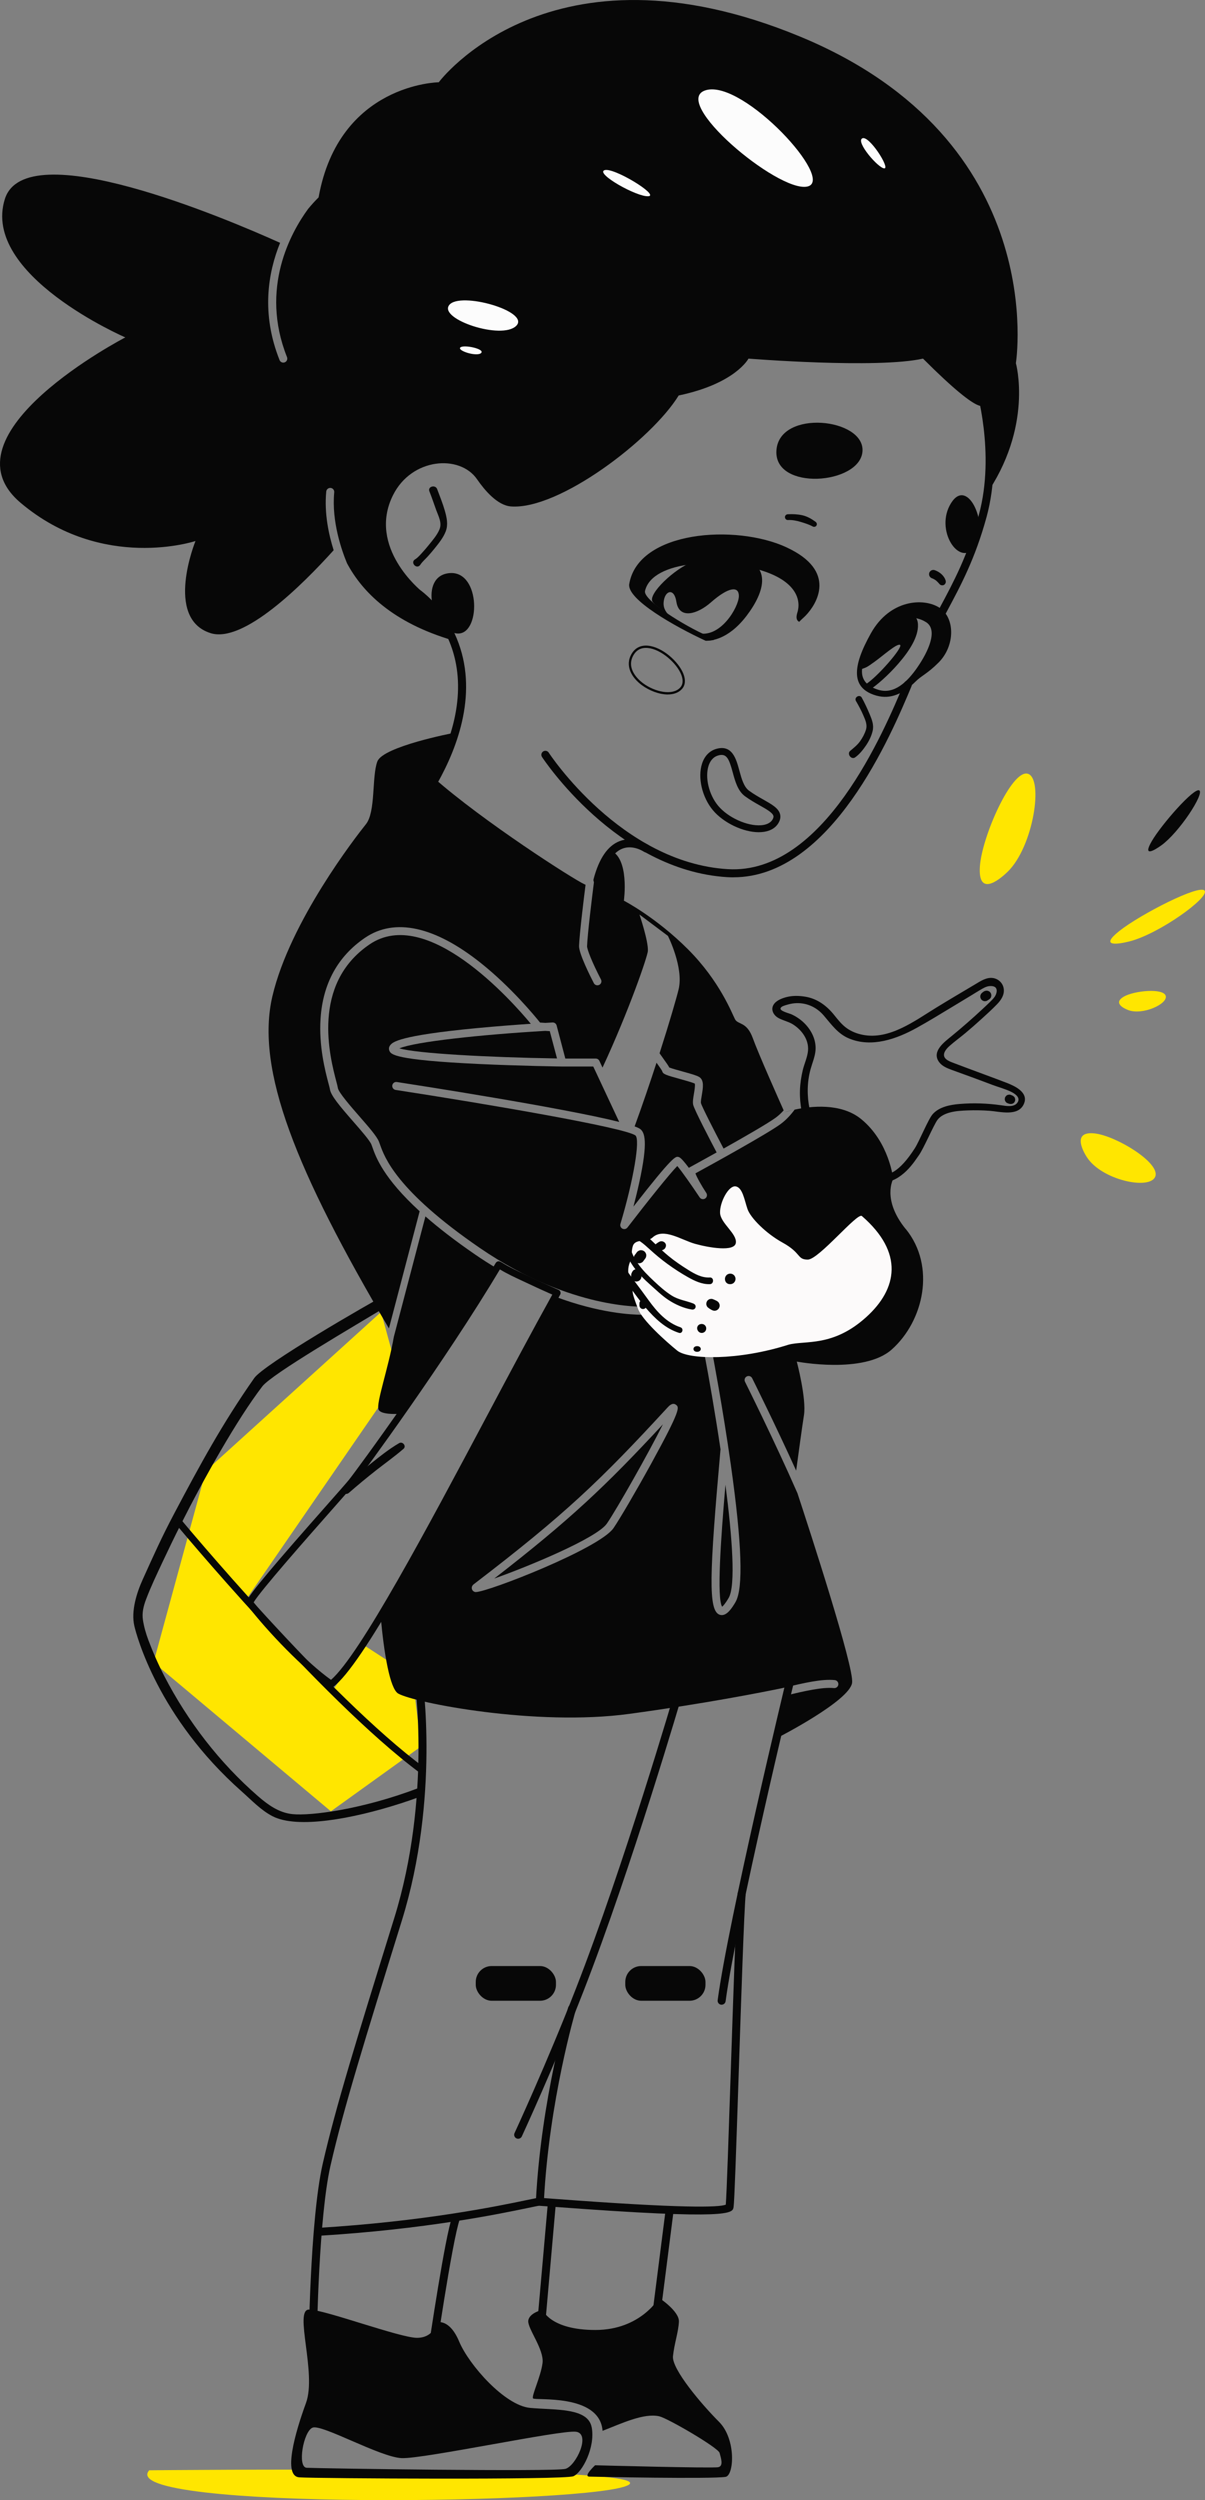 <svg xmlns="http://www.w3.org/2000/svg" width="520.6" height="1080" viewBox="0 0 520.6 1080"><rect x="0" y="0" width="520.6" height="1080" fill="#808080" stroke="none"/><g id="a"/><g id="b"><g id="c"><g id="d"><path d="M435.27 376.64c-4.12 3.99-12.76 10.53-11.93-2.3.83-12.82 13.73-42.01 20.67-40.11 6.94 1.9 2.55 31.48-8.73 42.41z" fill="#ffe600"/><path d="M487.9 406.68c-4.67 1.17-13.25 2.58-4.29-4.53 8.96-7.12 34.72-20.35 36.84-17.39s-19.75 18.71-32.55 21.92z" fill="#ffe600"/><path d="M501.71 365.18c-2.86 2.07-8.32 5.38-4.07-1.88 4.25-7.27 18.32-23.28 20.51-21.86 2.2 1.42-8.59 18.06-16.44 23.75z" fill="#070707"/><path d="M487.38 436.31c-2.27-.87-6.4-3.14-1.89-5.77 4.51-2.64 17.24-3.81 18.15-.32.91 3.49-10.05 8.48-16.26 6.09z" fill="#ffe600"/><path d="M469.53 499.82c-2.31-3.63-5.82-11.21 3.39-10.21s28.56 12.74 26.19 18.67-23.25 1.49-29.57-8.46z" fill="#ffe600"/><path d="M64.47 1067.1c-15.73 17.52 195.08 14.69 207.27 6.19 12.19-8.5-207.27-6.19-207.27-6.19z" fill="#ffe600"/><path d="M164.63 566.76 88.91 635.38 66.34 718.15 142.95 782.44 181.94 754.4 178.17 724.3 157.65 710.96 143.97 729.77 106.69 690.44 172.36 595.02 164.63 566.76z" fill="#ffe600"/><path d="M316.88 378.99c-.88.0-1.76-.03-2.65-.08-47.88-2.9-79.75-51.43-80.07-51.92-.52-.8-.29-1.87.51-2.39.8-.52 1.87-.29 2.39.51.31.48 31.26 47.55 77.37 50.34 41.52 2.5 67.61-59.86 76.19-80.36.37-.88 1.38-1.3 2.26-.93.88.37 1.3 1.38.93 2.26-8.64 20.63-34.56 82.55-76.94 82.55z" fill="#070707"/><path d="M404.84 270.15c-.27.0-.55-.06-.8-.2-.85-.45-1.17-1.49-.73-2.34.91-1.74 1.83-3.45 2.75-5.17 5.93-11.07 12.06-22.52 16.83-39.99 7.3-26.77-1.34-55.38-1.43-55.66-.28-.91.23-1.88 1.14-2.16.91-.28 1.88.23 2.16 1.14.37 1.2 9.03 29.83 1.46 57.59-4.87 17.85-11.09 29.47-17.11 40.71-.92 1.71-1.83 3.42-2.74 5.15-.31.59-.91.92-1.53.92z" fill="#070707"/><path d="M187.35 339.38c-.29.0-.58-.07-.85-.22-.83-.47-1.12-1.53-.65-2.36 12.46-22.03 15.32-42.68 8.27-59.72-2.88-6.96-6.86-12.01-9.9-15.18l-4.65-4.14 2.14-2.71c.18.13 2.28 1.6 5.04 4.48l10.61 9.46c.71.64.78 1.73.14 2.44-.51.57-1.32.73-1.98.43.63 1.23 1.23 2.53 1.8 3.9 9.44 22.82.62 46.72-8.45 62.75-.32.56-.9.88-1.51.88z" fill="#070707"/><path d="M194.31 247.56c13.59-1.04 13.46 27.39 2.93 26.07-10.54-1.32-16.52-25.03-2.93-26.07z" fill="#070707"/><path d="M339.85 236.45c-22.06-10.22-64.12-7.2-68 15.83-1.12 6.66 19.99 18.5 32.93 24.48.24.11 2.95-.04 3.82-.43-.64-.27-2.12-1.29-2.75-1.56-10.14-4.36-28.09-15.58-27.18-19.49 3.13-13.54 33.62-14.5 51.46-8.49 13.97 4.71 16.12 12.56 14.29 18.06-.95 3.16.75 3.67.85 3.76 1.04-1.08 2.08-1.94 2.83-2.72 4.74-4.92 13.8-19.21-8.26-29.43z" fill="#070707"/><path d="M192.19 220.64c-.9-3.16-2.17-6.25-3.31-9.33-.78-2.11-4.2-1.14-3.37.93 1.08 2.7 1.98 5.44 2.97 8.17.97 2.67 2.58 5.47 1.37 8.32-1.03 2.44-2.92 4.62-4.57 6.66-.87 1.08-1.77 2.15-2.71 3.17-.96 1.05-2 2.32-3.23 3.06-2.3 1.37.75 4.64 2.29 2.29.83-1.28 2.11-2.35 3.13-3.48 1.04-1.15 2.05-2.32 3.01-3.52 1.82-2.27 3.8-4.69 4.83-7.44 1.09-2.91.41-5.95-.41-8.83z" fill="#070707"/><path d="M258.12 381.9c-.15.0-.29-.02-.44-.06-.92-.24-1.48-1.19-1.23-2.11 2.33-8.85 6.08-14.35 11.16-16.35 5.65-2.23 11 .7 12.51 1.65.81.51 1.05 1.58.54 2.39-.51.81-1.58 1.05-2.39.54-1.16-.73-5.25-2.98-9.39-1.36-3.99 1.58-7.05 6.29-9.08 14.02-.2.78-.9 1.29-1.67 1.29z" fill="#070707"/><path d="M335.45 194.44c-1.37 17.81 36.06 14.97 37.17.58 1.11-14.39-35.8-18.4-37.17-.58z" fill="#070707"/><path d="M410.94 217.25c-7.39 11.63 3.59 27.94 10.12 19.14 6.54-8.8-2.74-30.77-10.12-19.14z" fill="#070707"/><path d="M288.52 3e2c-3.71.0-8.01-1.64-11.31-4.09-4.16-3.09-7.46-8.28-4.29-13.55 1.51-2.51 3.91-3.7 6.93-3.45 6.28.53 13.31 6.85 15.39 12.15 1.06 2.69.84 4.97-.63 6.59-1.48 1.63-3.67 2.34-6.1 2.34zm-9.46-20.13c-2.31.0-4.09 1.01-5.29 3h0c-3.57 5.93 2.18 10.87 4.03 12.25 5.13 3.82 12.81 5.48 16.08 1.88 1.52-1.67 1.08-3.95.44-5.57-1.94-4.93-8.72-11.04-14.55-11.53-.24-.02-.48-.03-.71-.03z" fill="#070707"/><path d="M319.11 240.74c-4.86-1.03-11.42-1.23-19.61 1.83-8.19 3.05-19.55 14.02-17.62 17.29.62 1.05 3.3 3.11 6.69 5.44-1.89-2.18-2.18-4.14-1.66-6.42.86-3.82 4.41-4.81 5.31 1.08 1.18 7.64 8.97 5.48 14.93.24 7.71-6.77 12.07-7.09 12.07-2.76.0 4.79-8.19 18.87-18.19 15.91 3.14 1.93 5.38 3.27 5.38 3.27.0.0 7.84.26 16.09-10.55 8.38-10.97 10.77-22.34-3.4-25.33z" fill="#070707"/><path d="M375.71 308.49c-1.02-2.43-2.13-4.81-3.39-7.12-.89-1.64-3.46-.15-2.51 1.47 1.16 1.97 2.25 4.01 3.15 6.11.86 2 1.84 4.05 1.17 6.24-.55 1.79-1.48 3.52-2.57 5.04-1.19 1.67-2.74 2.83-4.26 4.14-1.51 1.3.5 3.97 2.16 2.79 1.85-1.31 3.34-3.19 4.61-5.04 1.31-1.9 2.41-4.1 2.94-6.36.62-2.63-.3-4.87-1.3-7.28z" fill="#070707"/><path d="M327.86 359.5c-6.77.0-15.27-4.02-19.86-9.51-4.68-5.6-6.65-14.07-4.69-20.13 1.09-3.38 3.37-5.66 6.41-6.44l.36 1.44-.36-1.44c6.68-1.7 8.36 4.47 9.7 9.42.94 3.46 1.91 7.05 4.18 8.71 2.04 1.5 4.23 2.74 6.16 3.83 3.68 2.08 6.59 3.72 7.26 6.33.32 1.26.06 2.58-.77 3.93-1.39 2.25-3.9 3.57-7.25 3.81-.38.03-.76.04-1.15.04zm-17.41-33.2c-2.58.66-3.77 2.79-4.32 4.47-1.64 5.08.14 12.52 4.14 17.31 4.23 5.07 12.52 8.85 18.51 8.41 1.65-.12 3.84-.63 4.94-2.41.59-.96.46-1.47.42-1.64-.36-1.39-3.02-2.89-5.85-4.49-2.01-1.13-4.28-2.42-6.46-4.02-3.1-2.28-4.26-6.55-5.28-10.32-1.6-5.9-2.61-8.21-6.11-7.32h0z" fill="#070707"/><path d="M405.87 262.52c-6.81-4.4-21.4-3.58-29.58 10.99-8.18 14.57-8.74 23.87 2.4 26.99 6.04 1.69 11.62-.84 16.9-6.12 2.62-2.62 5.05-3.31 9.91-8.18 7.19-7.19 7.18-19.29.37-23.69zm-9.53 25.77c-4.34 6.25-10.03 11.89-17.04 9.63-9.08-2.93-8.69-9.87-1.84-20.7 7.59-12 17.46-11.8 22.68-8.43 5.22 3.37.88 12.75-3.81 19.5z" fill="#070707"/><path d="M143.08 728.99c-.29.0-.59-.09-.84-.26-10.95-7.51-26.68-23.93-35.55-35.46-.29-.38-.38-.87-.25-1.33.89-3 13.45-17.62 34.84-41.85 4.65-5.27 8.33-9.44 9.37-10.72 3.61-4.47 40.22-54.46 63.52-93.8.21-.35.56-.6.96-.69.4-.09.82.0 1.16.23.06.04.1.07.14.08.09.03.23.1.31.15 3.25 2.05 6.7 3.66 10.35 5.35l2.63 1.23c2.86 1.34 5.82 2.72 8.76 4.02h0l2.83 1.24c.38.17.68.49.81.89.13.4.09.83-.11 1.19-8.79 15.78-18.65 34.32-29.08 53.94-27.72 52.12-56.38 106.01-68.95 115.5-.26.2-.58.3-.89.3zm-33.5-36.82c8.57 10.98 22.99 26.04 33.43 33.48 12.53-10.9 41.59-65.53 67.29-113.86 10.13-19.05 19.72-37.07 28.32-52.56l-1.34-.59c-2.97-1.3-5.95-2.7-8.82-4.04l-2.62-1.22c-3.29-1.53-6.69-3.1-9.87-5.03-23.4 39.26-59.43 88.44-63.01 92.88-1.08 1.34-4.59 5.31-9.45 10.82-10.25 11.62-31.04 35.16-33.92 40.11z" fill="#070707"/><path d="M377.53 275.77c-3.04 3.47-4.88 7.12-5.92 10.51.01.22.0.45-.01.68.04.75.11 1.49.21 2.25.11-.04.2-.11.32-.15 2.3-.81 2.29-.74 5.67-3.16 3.64-2.61 9.75-8.12 11.07-7.32 1.48.91-10.16 14.29-15.03 17.11.16.28.34.57.48.86.32.6.6 1.21.89 1.82 3.36-2.14 8.57-6.68 12.92-11.71 4.75-5.48 8.7-11.55 8.46-16.91-.33-7.46-9.53-4.78-19.06 6.03z" fill="#070707"/><g><path d="M181.31 523.24c-15.7-14.35-18.95-23.48-20.41-27.63-.16-.47-.31-.87-.44-1.2-.7-1.74-4.46-6.05-7.78-9.85-6.08-6.96-9.79-11.39-10.16-14.09-.05-.38-.3-1.34-.6-2.45-1.38-5.23-4.24-16.11-3.42-28.14 1.03-15.11 7.49-26.81 19.19-34.78 12.84-8.74 30.16-4.96 50.08 10.93 12.98 10.35 23.23 22.79 25.55 25.69l2.28.14c1.94-.12 3.07-.18 3.11-.18.82-.04 1.56.49 1.77 1.29l3.76 14.3h13.14c.67.0 1.28.39 1.57 1l1.36 2.91c11.64-25.11 19.44-48.04 19.59-50.35.28-4.27-3.63-15.77-3.63-15.77l12.3 9.23s6.87 13.6 4.62 23.05c-.82 3.44-3.88 14.07-8.24 27.65.43.61.85 1.19 1.23 1.73 1.71 2.4 2.57 3.61 2.97 4.41.97.4 3.56 1.12 5.51 1.66 3.86 1.07 6.28 1.76 7.37 2.41 2.27 1.34 1.71 4.67 1.17 7.88-.21 1.21-.49 2.87-.36 3.44.35 1.43 5.72 11.94 9.77 19.64 8.95-5.02 19.22-10.92 22.56-13.38 1.25-.93 2.39-2 3.4-3.13-1.93-4.32-10.94-24.54-13.3-31.11-2.65-7.37-6.42-5.79-7.72-8.25-1.3-2.45-6.5-16.4-20.35-30.25-13.85-13.85-27.66-20.97-27.66-20.97.0.0 2.63-18.89-6.2-21.87-3.43 5.57-4.81 11.08-6.71 13.67-.88 6.93-2.78 22.37-3 27.84-.05 1.26 2.04 6.74 6.01 14.4.44.85.11 1.89-.74 2.33-.25.13-.53.19-.8.19-.63.0-1.23-.34-1.54-.93-1.53-2.96-6.53-12.86-6.39-16.14.22-5.24 1.86-18.84 2.81-26.38-.12-.04-.25-.09-.38-.15-5.04-2.28-43.89-27.23-65.15-45.97 5.97-9.96 8.18-19.38 8.18-19.38.0.0-30.12 5.79-32.59 12.23s-.64 21.76-4.95 27.13c-4.31 5.37-32.81 42.01-40.39 74.25-7.45 31.69 10.22 75.55 50.33 143.55l13.27-50.59z" fill="#070707"/><g><path d="M213.52 681.9c14.59-5.17 44.33-17.44 48.68-23.77 4.22-6.13 18.07-30.56 24.2-42.86-24.78 26.73-40.21 41.32-72.88 66.63z" fill="#070707"/><path d="M311.98 694.06c.41-.31 1.32-1.23 2.83-3.81 3.1-5.3 1.53-26.29-1.39-48.9-2.02 23.67-3.79 48.97-1.44 52.71z" fill="#070707"/><path d="M391.3 530.92c-10.42-12.83-5.4-21.63-5.4-21.63.0.0-1.64-15.91-13.86-25.88-8.77-7.15-21.96-5.56-28.73-4.08-1.58 2.15-3.6 4.41-6.05 6.22-5.76 4.25-30.17 17.68-36.81 21.31.55 1.64 2.7 5.43 4.7 8.47.52.8.3 1.87-.49 2.39-.8.53-1.87.31-2.39-.49-3.63-5.45-7.84-11.42-9.66-13.54-3.11 3.12-12.96 15.42-21.54 26.58-.34.44-.85.67-1.37.67-.27.0-.54-.06-.79-.19-.74-.38-1.11-1.24-.87-2.04 5.65-18.91 8.62-36.41 6.49-38.23-4.83-3.47-64.61-13.66-103.6-19.66-.94-.14-1.59-1.03-1.45-1.97.15-.94 1.03-1.6 1.97-1.45 8.4 1.29 71.75 11.13 96.07 17.25l-11.21-23.94h-13.4c-.18.0-17.97-.25-35.79-1.08-37.06-1.73-38.2-4.2-38.87-5.68-.38-.83-.24-1.77.39-2.51 1.03-1.23 3.44-4.1 37.39-7.32 8.61-.82 17.12-1.45 23.3-1.87-8.42-10.13-44.88-51.17-69.66-34.3-25.4 17.29-17.1 48.82-14.38 59.18.36 1.37.6 2.28.68 2.86.26 1.87 5.72 8.14 9.34 12.28 4 4.59 7.46 8.55 8.38 10.83.15.38.31.83.5 1.34 1.93 5.44 7.04 19.88 43.06 44.61 20.19 13.86 38.42 20.03 50.16 22.76 12.73 2.96 20.79 2.65 20.86 2.64.95-.03 1.76.7 1.81 1.65.04.95-.69 1.76-1.65 1.81-.13.0-.54.02-1.22.02-4.15.0-18.19-.61-37.37-7.82-22.79 41.07-53.48 101.72-75.39 138.03 1.43 16.14 4.02 31.42 7.61 33.45 7.11 4.02 59.47 14.22 99.68 8.78 32.95-4.46 57.99-9.44 65.97-11.09.41-.1.81-.19 1.22-.29 8.27-1.96 16.09-3.81 21.72-3.23.95.1 1.64.95 1.55 1.9-.1.95-.95 1.64-1.9 1.55-5.05-.52-12.94 1.35-20.57 3.16h-.01l-3.45 18.12s30.82-15.76 31.87-23.58c.91-6.75-18.32-65.81-23.61-81.87-9.75-22.27-22.5-47.82-22.66-48.14-.43-.85-.08-1.89.77-2.32.85-.43 1.89-.08 2.32.77.14.28 9.98 20 19.01 39.93.97-7.17 2.6-19.11 3.37-23.96 1.13-7.15-3.1-23.15-3.1-23.15.0.0 28.93 5.53 41-5.2 13.86-12.31 19.15-35.99 6.09-52.07zm-109.86 101.15c-6.48 11.78-13.68 24.1-16.39 28.04-6.08 8.83-54.31 27.62-59.52 27.62-.1.0-.18.0-.25-.02-.73-.15-1.29-.71-1.43-1.42-.16-.8.2-1.52 1.06-2.12 39.11-29.93 54.42-44.56 83.46-76.13.66-.72 2.2-2.39 3.71-1.18 1.35 1.07 2.23 1.78-10.64 25.2zm36.36 59.93c-1.67 2.85-3.65 5.68-5.95 5.68-.29.0-.58-.05-.88-.14-5.09-1.62-4.47-17.46.28-71.1.0-.1.03-.2.05-.29-2.39-16.12-5.09-31.47-6.91-40.94-.18-.94.44-1.84 1.37-2.02.94-.18 1.84.44 2.02 1.37.04.23 4.51 23.62 7.98 48.31 4.78 33.95 5.44 53.29 2.02 59.14z" fill="#070707"/></g><path d="M338.96 480.46l3.61-.98c-2.24.52-3.61.98-3.61.98z" fill="#070707"/><path d="M273.69 521.2c17.14-22.01 18.21-21.73 19.43-21.42.47.12 1.2.31 4.5 4.71.11-.09.23-.17.35-.24 1.21-.66 5.92-3.24 11.64-6.43-2.55-4.83-9.62-18.37-10.13-20.56-.28-1.23.0-2.88.32-4.79.22-1.3.62-3.66.36-4.39-.96-.48-4.09-1.34-6.41-1.99-6.17-1.71-7.36-2.07-7.67-3.43-.24-.49-1.33-2.03-2.44-3.6-2.78 8.55-6 18.03-9.46 27.52 1.09.39 1.89.76 2.34 1.08 2.02 1.45 3.56 5.34-.35 23.2-.8 3.65-1.69 7.25-2.49 10.32z" fill="#070707"/><path d="M173.19 610.72c12.79-18.23 28.86-41.96 41.34-62.87-3.04-1.82-6.13-3.78-9.27-5.94-8.84-6.07-15.85-11.54-21.46-16.46l-13.65 52.04c-2.36 13.58-7.74 28.7-6.6 31.39.94 2.23 7.39 1.98 9.65 1.83z" fill="#070707"/><path d="M240.65 457.22l-3.13-11.79-1.98-.12c-27.57 1.61-56.27 4.68-63 7.55 7.28 2.21 38.55 3.9 68.1 4.36z" fill="#070707"/></g><path d="M434.71 467.68c-6.04-2.32-12.13-4.51-18.18-6.79-1.43-.54-2.86-1.08-4.29-1.62-1.18-.45-2.47-.88-3.45-1.71-2.16-1.82-.23-4.26 1.37-5.68 2.23-1.98 4.68-3.74 6.97-5.66 2.38-1.99 4.7-4.03 6.99-6.12 2.24-2.05 4.53-4.1 6.64-6.3 1.77-1.84 3.27-4.07 2.88-6.73-.34-2.35-2.23-4.21-4.58-4.58-2.9-.46-5.53 1.39-7.89 2.79-5.59 3.32-11.2 6.63-16.74 10.03-9.23 5.66-20.15 13.97-31.68 11.71-2.44-.48-4.75-1.36-6.79-2.78-2.2-1.52-3.84-3.62-5.5-5.69-3.25-4.07-7.33-7.15-12.57-8.01-2.52-.41-5.05-.5-7.56.05-2.09.46-4.93 1.47-6.11 3.38-1.35 2.18-.03 4.56 1.98 5.72 1.99 1.15 4.29 1.53 6.27 2.75 3.9 2.41 7.04 6.66 6.62 11.43-.26 2.88-1.6 5.61-2.27 8.4-.69 2.89-1.13 5.84-1.22 8.82-.09 2.99.18 5.97.72 8.9.41 2.25 3.94 1.32 3.46-.95-1.18-5.63-1.12-11.57.4-17.13.73-2.68 1.87-5.25 2.14-8.04.21-2.22-.21-4.45-1.09-6.49-1.77-4.14-5.36-7.48-9.45-9.29-.75-.33-4.85-1.32-4.57-2.49.2-.85 1.73-1.24 2.42-1.45 1.16-.36 2.37-.65 3.58-.76 4.95-.45 9.47 1.54 12.68 5.29 3.3 3.85 6.06 7.89 10.9 9.91 9.81 4.09 20.59.23 29.33-4.62 5.19-2.87 10.25-5.99 15.33-9.05 2.71-1.63 5.42-3.26 8.12-4.91 1.31-.8 2.61-1.62 3.94-2.4 1.16-.68 2.41-1.44 3.77-1.62.83-.11 2.16-.06 2.81.58.84.82.51 2.31.08 3.24-.54 1.17-1.51 2.07-2.41 2.96-1.1 1.09-2.24 2.15-3.37 3.2-4.28 3.99-8.69 7.84-13.21 11.55-3.15 2.58-8.88 6.68-5.43 11.31 1.37 1.84 3.6 2.67 5.68 3.43 2.87 1.05 5.74 2.08 8.61 3.13 2.87 1.04 5.72 2.14 8.59 3.21 2.63.98 5.42 1.72 7.96 2.91 1.58.74 4.3 2.35 3.17 4.48-1.36 2.55-5.09 1.76-7.36 1.44-5.9-.84-11.92-1.04-17.86-.54-4.05.34-8.75 1.22-11.59 4.4-1.87 2.09-5.84 11.81-7.71 14.72-7.01 10.94-11.65 11.65-14.73 11.65-2.1.0-2.1 3.26.0 3.26 9.18.01 14.86-9.68 16.38-11.75 2.14-2.91 6.42-13.09 8.12-15.4 1.28-1.73 3.4-2.67 5.42-3.21 2.48-.66 5.08-.79 7.63-.89 3.16-.12 6.33-.06 9.49.17 4.55.34 12.37 2.58 14.8-2.97 2.19-5.01-4-7.79-7.62-9.18z" fill="#070707"/><path d="M372.36 525.29c-1.94-1.68-18.62 18.82-23.36 18.82s-2.64-2.8-10.94-7.36c-7.12-3.92-13.78-10.62-15.11-14.45-1.33-3.84-2.11-9.42-5.18-9.82-3.07-.4-6.86 6.98-6.68 11.46.18 4.47 7.4 8.98 6.82 12.96s-11.68 2.05-17.59.41-13.66-7.12-18.41-2.73c-2.27 2.1-6.59.53-8.19 2.98-.62.94-.88 3.45-.94 6.4-3.33 5.73.38 10.66.82 13.18-.95.4.65 4.52 1.94 7.98 1.69 5.02 12.19 14.38 17.04 18.31s26.3 4.38 48.09-2.56c7.3-1.95 19.2 1.14 33.66-11.99 13.36-12.12 16.3-27.75-1.96-43.58z" fill="#fcfafa"/><path d="M180.78 772.4c-24.45 9.29-46.63 12.06-54.4 11.26-5.88-.61-10.57-3.99-14.91-7.76-16.63-14.45-30.4-32.34-40.5-51.91-2.59-5.02-4.85-10.16-6.84-15.44-1.07-2.84-1.92-5.77-2.38-8.78-.47-3.04.25-5.97 1.32-8.8 2.07-5.5 4.65-10.87 7.14-16.19 2.48-5.29 5.02-10.55 7.65-15.77 10.48-20.79 24.45-45.69 35.47-60.13 4.01-5.26 38.82-25.54 55.66-35.68 2.47-1.49 2.47-6.56-.06-5.19-10.55 5.68-54.92 31.33-59.1 37.3-13.69 19.53-23.39 37.36-34.53 58.44-5.61 10.61-8.68 17.58-13.63 28.51-2.6 5.73-5.12 13.67-3.63 20.1.92 3.97 10.2 39.48 46.42 71.53 4.2 3.72 8.25 8.07 13.28 10.67 10.71 5.55 34.63 1.12 55.13-5.46 3-.96 5.97-1.98 8.91-3.11 2.21-.86 1.26-4.45-.99-3.6z" fill="#070707"/><path d="M185.86 1022.98c-.05.0-.1.0-.15.0l-50.83-4.41c-.9-.08-1.59-.83-1.58-1.74.02-2.35.54-57.75 6.14-82.21 5.64-24.64 14.6-53.55 30.88-106.03 16.19-52.21 8.83-102.77 8.75-103.27-.14-.95.51-1.83 1.45-1.97.95-.14 1.83.51 1.97 1.45.08.51 7.56 51.82-8.87 104.81-16.25 52.4-25.2 81.27-30.81 105.78-5 21.82-5.9 70.44-6.04 79.87l47.61 4.13c1.35-9.23 7.91-53.41 11.03-61.98.33-.9 1.32-1.36 2.22-1.03.9.33 1.36 1.32 1.03 2.22-3.29 9.04-11.01 62.37-11.09 62.9-.12.86-.86 1.48-1.71 1.48z" fill="#070707"/><path d="M311.76 866c-.08.0-.15.0-.23-.02-.95-.13-1.61-1-1.48-1.95 4.71-34.96 29.35-137.23 29.6-138.26.22-.93 1.15-1.5 2.09-1.28.93.22 1.5 1.16 1.28 2.09-.25 1.03-24.85 103.11-29.53 137.9-.12.87-.86 1.5-1.71 1.5z" fill="#070707"/><path d="M137.54 965.83c-.91.0-1.67-.71-1.73-1.62-.06-.95.67-1.77 1.62-1.83 46-2.79 77.93-9.46 89.95-11.97 3.88-.81 5.03-1.04 5.65-1.02.71.02 3.06.2 6.97.49 54.93 4.12 70.54 3.68 73.56 2.48.39-4.48 1.27-31.1 2.13-56.89 1.09-32.78 2.32-69.93 3.02-77.64.09-.95.95-1.65 1.88-1.57.95.09 1.65.93 1.57 1.88-.7 7.61-1.93 44.71-3.01 77.44-1.14 34.43-1.86 55.64-2.23 57.87-.44 2.62-.93 5.59-77.18-.13-3.6-.27-6.19-.46-6.83-.49-.37.02-2.44.45-4.83.95-12.09 2.52-44.2 9.22-90.44 12.03-.04.0-.07.0-.11.0z" fill="#070707"/><path d="M223.87 923.89c-.24.0-.49-.05-.73-.16-.87-.4-1.24-1.43-.84-2.3.14-.3 13.87-29.97 26.53-62.45 20.8-53.33 42.58-127.87 42.8-128.62.27-.92 1.23-1.45 2.14-1.18.92.27 1.44 1.23 1.18 2.14-.22.75-22.04 75.43-42.89 128.91-12.71 32.58-26.48 62.35-26.62 62.65-.29.63-.92 1-1.57 1z" fill="#070707"/><path d="M233.26 952.46s-.06.0-.09.0c-.95-.05-1.69-.86-1.64-1.82 2.26-43.89 13.83-83.04 13.94-83.44.27-.92 1.24-1.44 2.15-1.16.92.27 1.44 1.24 1.16 2.15-.11.39-11.56 39.16-13.8 82.62-.05.92-.81 1.64-1.73 1.64z" fill="#070707"/><path d="M263.15 1019.52c-17.09.0-30.06-13.52-30.61-14.1-.34-.36-.51-.85-.47-1.34l4.63-52.53c.08-.95.93-1.66 1.87-1.57.95.08 1.66.92 1.57 1.87l-4.55 51.72c2.54 2.45 13.81 12.48 27.55 12.48s17.11-6.2 17.52-7.19l6.92-54.31c.12-.95.97-1.61 1.94-1.5.95.12 1.62.99 1.5 1.94l-6.95 54.51c-.01.1-.04.2-.07.3-.12.4-3.25 9.71-20.86 9.71z" fill="#070707"/><rect x="205.54" y="849.28" width="34.65" height="14.99" rx="6.87" ry="6.87" fill="#070707"/><rect x="270.14" y="849.28" width="34.65" height="14.99" rx="6.87" ry="6.87" fill="#070707"/><path d="M306.63 551.84c-3.43.18-6.48-1.51-9.31-3.28-2.98-1.86-5.87-3.82-8.58-6.06-.93-.77-1.84-1.57-2.74-2.38.07-.04.13-.09.21-.13.07-.03.13-.05.22-.09.1-.04.19-.07.27-.12.08-.04.15-.1.22-.16.21-.13.37-.31.49-.54.06-.11.12-.22.16-.34.07-.15.12-.31.13-.48.05-.23.04-.46-.03-.7-.06-.14-.12-.28-.18-.42-.16-.26-.36-.47-.63-.63-.18-.09-.37-.16-.55-.24.15.06.3.13.45.19-.25-.18-.7-.27-1-.27-.21.0-.39.03-.58.09-.23.07-.42.16-.61.29-.11.07-.22.13-.33.2-.36.22-.69.48-1.01.75h0c-.59-.55-1.17-1.11-1.75-1.67-2.25-2.15-4.76-4.54-7.96-4.94-1.72-.22-1.81 2.08-.78 2.88 1.29.99 2.76 1.7 4.08 2.64 1.34.95 2.57 2.06 3.78 3.17 2.51 2.3 5.1 4.46 7.86 6.46 2.81 2.04 5.71 3.93 8.74 5.63 2.93 1.65 6.02 3.13 9.46 3.04 1.87-.05 1.86-3 0-2.9z" fill="#070707"/><path d="M299.64 563.12c-3.19-1.25-6.53-1.62-9.49-3.5-2.73-1.72-5.21-3.95-7.56-6.15-2.62-2.46-5.16-4.98-7.14-7.87l.05.02c.41.11.81.11 1.21.0.18-.08.36-.15.55-.23.34-.2.62-.48.82-.82l.43-.57c.07-.09.14-.19.21-.28l.1-.13c.15-.2.22-.45.32-.68.03-.2.05-.4.08-.6.01-.31-.05-.6-.2-.87-.05-.19-.15-.36-.29-.5-.16-.25-.37-.44-.64-.58-.18-.08-.36-.15-.54-.23-.2-.03-.4-.05-.6-.08-.31-.01-.6.05-.87.2-.28.09-.53.25-.73.47-.2.15-.32.39-.47.59l-.1.13c-.07.09-.14.19-.21.28-.14.19-.29.38-.43.57-.15.23-.22.48-.25.74-.65-1.27-1.19-2.61-1.57-4.06-.38-1.46-2.63-.84-2.26.62.81 3.2 2.44 6.1 4.48 8.73l-.13.02-.47.2c-.23.12-.41.29-.55.51-.12.13-.2.28-.27.44l-.07.09c-.07.17-.14.34-.22.51v.03l-.03.05c-.05.13-.04.21-.07.37-.02.15-.04.26-.04.39.0.14.0.29.0.43.0.05.01.09.01.13-1.84-2.54-3.65-5.15-5.79-7.39-1.02-1.07-2.73.3-2.02 1.56 2 3.59 4.78 6.85 7.17 10.19 1.49 2.09 2.99 4.17 4.57 6.19-.15.17-.26.37-.33.59-.05.19-.05.37-.04.56.0.13-.01.26-.01.39.0.06.0.13.0.19.0.03.0.07.0.11v.04c0 .21.04.41.14.59.02.07.05.14.09.2.14.23.32.41.55.55.24.14.49.21.77.21.13.0.28-.03.4-.05.26-.07.48-.2.67-.39.04-.04.06-.08.09-.12 3.94 4.6 8.48 8.96 14.37 10.85 1.53.49 2.17-1.89.66-2.4-5.94-1.98-10.17-6.7-13.73-11.63-2.02-2.8-4.06-5.57-6.15-8.31.25.12.51.18.8.17l.59-.08c.38-.11.7-.3.98-.57.12-.15.23-.3.35-.45.2-.35.3-.72.3-1.12.0-.01.0-.03.0-.04 1.25 1.32 2.57 2.56 3.89 3.73 2.52 2.22 4.93 4.62 7.74 6.47 2.97 1.96 6.63 3.61 10.16 4.16 1.68.26 2.3-1.92.7-2.54z" fill="#070707"/><path d="M428.13 429.19c-.05-.17-.13-.32-.26-.44-.14-.22-.33-.39-.56-.52-.16-.08-.32-.15-.49-.21-.36-.1-.72-.1-1.08.0-.02.0-.04.0-.06.0-.2.03-.4.16-.59.25-.22.12-.41.28-.61.44-.13.11-.26.22-.38.33-.2.18-.34.4-.42.65-.13.24-.18.5-.17.78-.01.28.05.54.17.78.08.25.22.47.42.65.14.11.27.21.41.32.31.18.65.27 1.02.28.18-.02.36-.05.54-.07.21-.06.39-.15.56-.27.12-.09.23-.16.36-.23.06-.03.12-.08.18-.11.18-.11.35-.22.49-.37.24-.25.5-.59.56-.95l.07-.53c.01-.28-.05-.53-.17-.77z" fill="#070707"/><path d="M438.5 474.36c-.07-.23-.2-.42-.38-.59-.03-.03-.07-.05-.1-.08-.14-.14-.3-.26-.46-.36.0.0-.02-.01-.03-.02-.15-.06-.3-.13-.46-.19l-.05-.02-.1-.04-.38-.15c-.26-.08-.51-.09-.77-.03-.26.01-.5.09-.72.23-.22.12-.4.29-.54.5-.17.19-.29.4-.35.66-.02.17-.05.34-.07.51.0.35.09.67.26.97.1.13.2.26.3.39.24.24.52.4.85.5l.38.12.09.03c.19.06.38.07.58.09h.05c.05.01.09.0.13.0.02.0.04.0.06.0l.18-.02h.02l.28-.04c.31-.09.58-.24.8-.47.18-.16.3-.36.38-.59.11-.22.17-.45.16-.7.0-.25-.04-.48-.16-.7z" fill="#070707"/><path d="M172.45 623.39c-4.41 2.57-8.49 5.84-12.47 9.03-4 3.21-7.91 6.54-11.73 9.96-1.7 1.51.79 3.97 2.49 2.49 3.81-3.33 7.71-6.56 11.69-9.69 3.96-3.11 8.1-6.04 11.91-9.34 1.36-1.17-.39-3.32-1.89-2.45z" fill="#070707"/><path d="M182.49 766.27c-.31.0-.62-.09-.88-.29-21.93-16.2-49.58-44.71-68.91-65.77-20.93-22.8-36.89-42.04-37.05-42.23-.52-.63-.43-1.57.2-2.09.63-.52 1.57-.44 2.09.2.63.76 63.81 76.76 105.44 107.51.66.49.8 1.42.31 2.07-.29.39-.74.6-1.19.6z" fill="#070707"/><path d="M255.64 1048.58c-1.58-8.64-15.73-7.42-26.65-8.44-10.92-1.03-26.41-18.59-30.61-28.64s-9.54-8.3-9.54-8.3c0 0-1.31 6.68-8.68 6.68s-40.01-12.21-46.66-12.21 3.41 27.45-1.3 40.34c-4.71 12.89-10.1 31.65-2.9 32.14 7.2.49 114.66 1.16 118.45-.49 3.79-1.65 9.48-12.42 7.9-21.06zm-11.31 17.89c-4.56 1.34-107.76-.19-111.86-.46-4.1-.27-1.41-15.69 2.56-17.33 3.97-1.64 29.06 12.71 38.44 13.16 9.38.45 68.9-12.29 75.39-11.39 6.5.9.03 14.69-4.54 16.02z" fill="#070707"/><path d="M234.39 997.74s-5.94 1.4-6.17 4.85c-.23 3.44 6.94 12.34 6.17 18.22-.77 5.88-4.81 14.13-4.11 15.22.7 1.09 28.79-2.28 30.05 14.02 7.99-3.07 17.84-7.84 24.54-6.26 3.63.85 25.41 13.52 26.02 15.81.6 2.29 1.78 5.63-.57 6.16-2.35.53-53.22-.83-53.22-.83.0.0-5.17 4.8-2.57 4.9 2.59.1 52.91 1.1 58.94.11 3.67-.6 4.65-16.29-2.82-23.77-7.47-7.47-20.49-22.78-19.9-28.36.59-5.58 2.36-10.4 2.56-14.93s-8.56-10.26-8.56-10.26c0 0-7.92 13.87-27.54 13.87s-22.81-8.74-22.81-8.74z" fill="#070707"/><path d="M438.9 156.83s15.37-96.15-93.32-141.06c-108.11-44.67-156.02 19.77-156.02 19.77.0.0-43.07.48-51.92 49.72-1.64 1.64-3.13 3.29-4.51 4.96-7.37 10.06-21 34.28-9.13 64.05.35.89-.08 1.89-.97 2.25-.21.08-.43.12-.64.12-.69.0-1.34-.41-1.61-1.09-8-20.08-5-37.75.23-50.65C97.98 94.52 11.06 57.51 2.1 85.97c-10.33 32.84 52.04 59.78 52.04 59.78.0.0-80.52 41.72-45.17 71.51 35.35 29.8 75.49 16.44 75.49 16.44.0.0-13.59 33.33 6.45 39.78 14.17 4.56 39.57-20.64 53.24-35.8-2.09-6.61-4.12-15.9-3.2-25.35.09-.95.93-1.64 1.89-1.56.95.09 1.65.94 1.56 1.89-1.23 12.7 3.38 25.51 5.51 30.63 6.58 12.39 19.72 25.68 45.74 33.33-1.48-11.34-13.59-21.29-13.59-21.29.0.0-23.56-18.86-12.25-41.46 8.07-16.13 28.82-17.65 36.27-6.87 3.22 4.65 8.73 11.32 14.68 11.77 20.78 1.56 60.83-28.96 72.45-47.93 24.59-5.15 30.16-15.93 30.16-15.93.0.0 55.59 4.46 75.4.0 27.22 27.22 26.92 20.19 26.49 18.23.76 2.98 5.19 21.88.17 41.42 21.23-30.17 13.45-57.74 13.45-57.74z" fill="#070707"/><path d="M261.09 73.54c3.72-1.56 23.96 10.84 19.03 11.23s-22.75-9.67-19.03-11.23z" fill="#fcfcfc"/><path d="M194.05 131.8c-4.58 6.07 22.73 15.19 28.98 8.95s-24.4-15.01-28.98-8.95z" fill="#fcfcfc"/><path d="M305.06 38.93c16.14-4.5 56.4 39.16 43.64 41.67-12.76 2.52-59.78-37.17-43.64-41.67z" fill="#fcfcfc"/><path d="M372.52 59.77c2.9-1.52 12.12 12.97 9.55 12.97s-12.45-11.45-9.55-12.97z" fill="#fcfcfc"/><path d="M198.84 150.14c-1.22 1.44 7.37 4.1 9.05 2.32 1.67-1.78-7.83-3.76-9.05-2.32z" fill="#fcfcfc"/><path d="M310.84 563.39c-.07-.18-.15-.36-.22-.53-.2-.34-.47-.6-.8-.8-.22-.16-.48-.27-.72-.38-.41-.19-.82-.38-1.25-.53-.29-.09-.57-.1-.86-.04-.29.01-.55.1-.8.25-.14.11-.29.22-.43.34-.21.19-.36.42-.44.69-.1.17-.15.35-.15.54-.06.29-.05.57.04.86.07.17.14.34.22.51.1.16.21.31.34.43.25.19.49.41.75.57l.7.43c.06.03.11.07.17.1.06.03.13.05.2.08.15.09.31.15.47.2.02.0.03.02.05.02h0c.1.0.19.04.29.04.3.07.59.05.89-.04.29-.07.54-.2.76-.4.24-.16.43-.37.57-.63.07-.18.15-.36.22-.53.11-.4.11-.79.0-1.19z" fill="#070707"/><path d="M317.74 552.16c0-.21-.05-.4-.16-.58-.09-.28-.25-.53-.47-.74-.15-.12-.31-.24-.46-.36-.18-.08-.36-.15-.55-.23-.2-.03-.4-.05-.61-.08-.2.03-.4.05-.61.08-.18.08-.36.15-.55.23-.27.14-.48.34-.64.59-.14.14-.24.31-.29.5-.14.27-.21.57-.2.88l.02.19c-.01.29.05.55.18.8.08.26.23.48.43.67.14.11.28.22.42.32.32.19.67.28 1.05.28l.19.02c.2-.03.4-.05.61-.08.18-.08.36-.15.55-.23.27-.14.48-.34.64-.59.14-.14.24-.31.29-.5.1-.18.16-.37.16-.58.05-.2.05-.4.0-.61z" fill="#070707"/><path d="M305.09 573.6c0-.18-.04-.34-.13-.49-.05-.16-.13-.31-.25-.43-.09-.15-.2-.26-.35-.35-.12-.12-.26-.2-.43-.25-.15-.09-.31-.13-.49-.13-.26-.06-.52-.05-.77.03l-.18.04c-.3.08-.57.24-.79.46-.17.16-.3.35-.37.58-.11.21-.16.44-.15.69.0.32.08.62.24.9.03.06.06.12.09.19.1.13.2.26.3.39l.39.3c.15.07.31.13.46.2.17.02.34.05.52.07.17-.02.34-.05.52-.07.15-.07.31-.13.46-.2l.39-.3c.19-.18.32-.38.4-.63.09-.15.13-.31.13-.49.05-.17.05-.34.0-.52z" fill="#070707"/><path d="M301.18 581.5c-2.11.0-2.11 2.45.0 2.45s2.11-2.45.0-2.45z" fill="#070707"/><path d="M352.33 225.39c-1.67-1.23-3.61-2.34-5.65-2.8-2.05-.47-4.21-.55-6.31-.45-.68.03-1.25.55-1.25 1.25.0.65.57 1.28 1.25 1.25 1.91-.09 3.7.25 5.52.8 1.81.55 3.57 1.08 5.24 1.99.56.31 1.29.14 1.62-.42.35-.6.09-1.24-.42-1.62z" fill="#070707"/><path d="M408.58 250.91c-.29-1.11-.98-2.11-1.82-2.88-.88-.81-1.9-1.38-3.04-1.77-.44-.15-1.04-.04-1.43.19-.38.23-.75.67-.85 1.11-.23 1.02.31 1.96 1.3 2.28.09.03.19.07.28.1.45.21.88.46 1.28.75.62.51 1.17 1.11 1.7 1.72.1.08.21.16.31.24.18.11.37.17.57.18.33.04.7.0.98-.18.58-.38.89-1.06.71-1.74z" fill="#070707"/></g></g></g></svg>